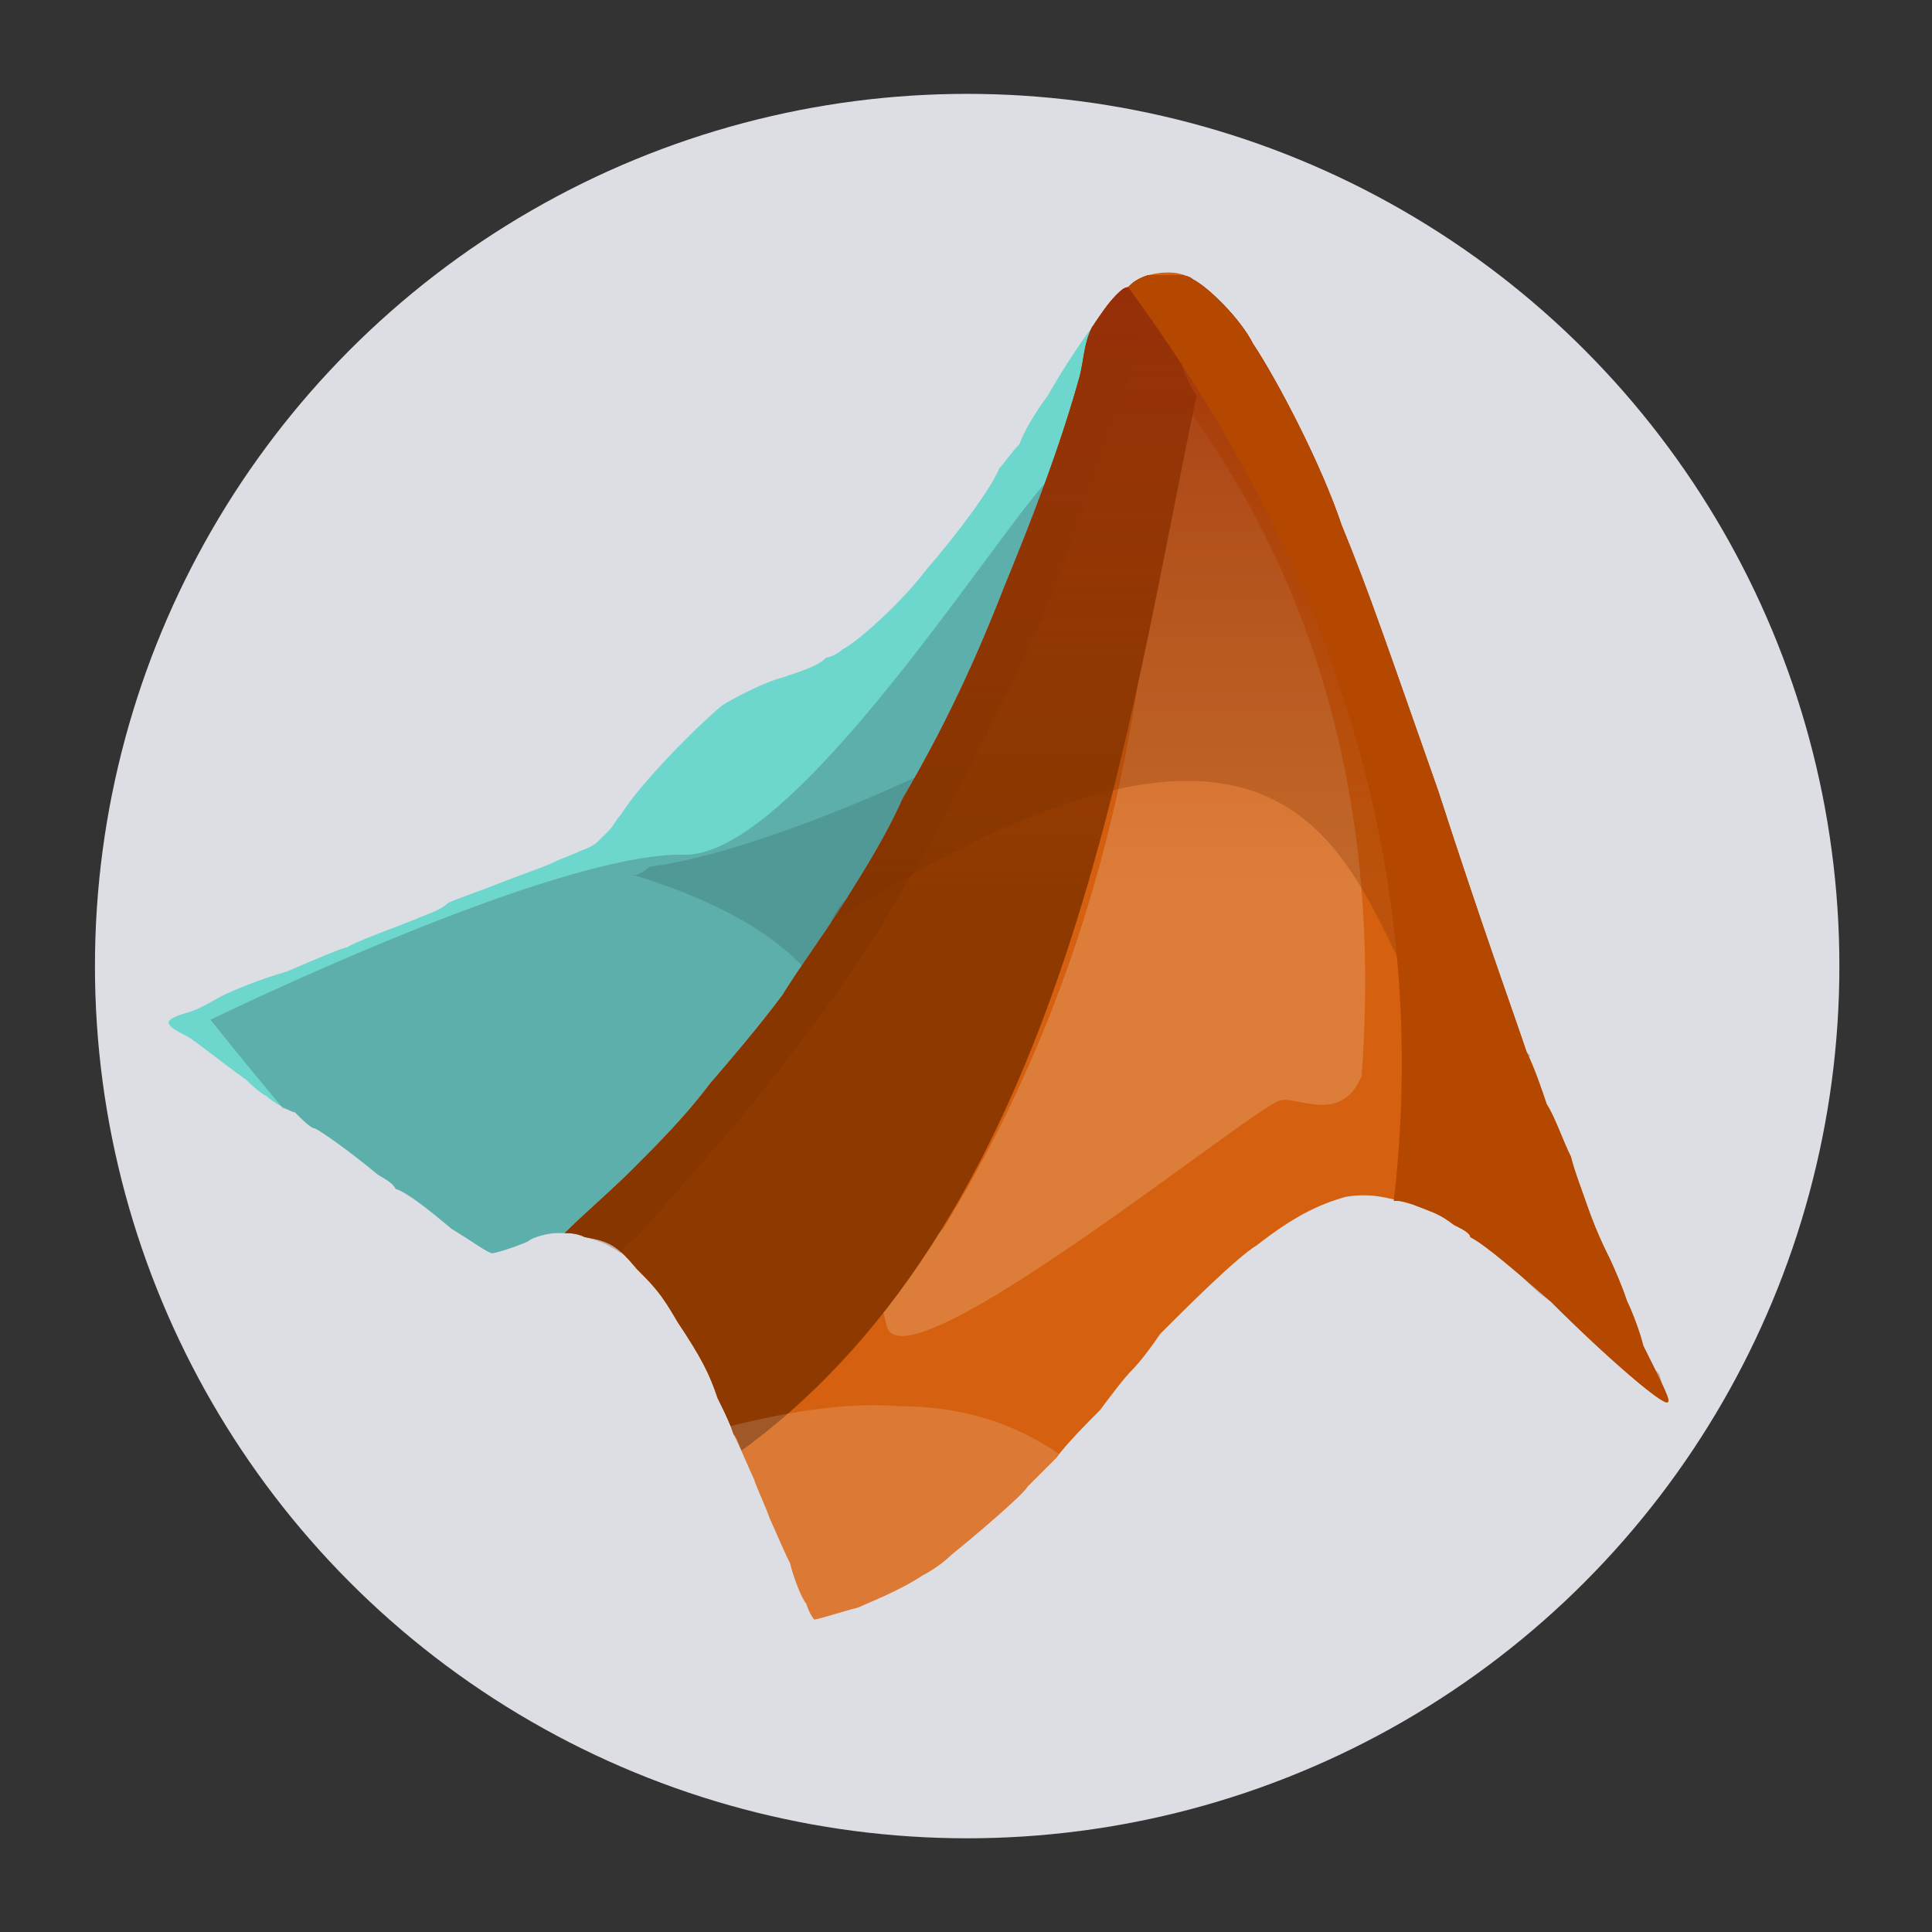 <?xml version="1.0" encoding="UTF-8" standalone="no"?>
<svg xmlns:dc="http://purl.org/dc/elements/1.1/" xmlns:cc="http://creativecommons.org/ns#" xmlns:rdf="http://www.w3.org/1999/02/22-rdf-syntax-ns#" xmlns:svg="http://www.w3.org/2000/svg" xmlns="http://www.w3.org/2000/svg" xmlns:xlink="http://www.w3.org/1999/xlink" xmlns:sodipodi="http://sodipodi.sourceforge.net/DTD/sodipodi-0.dtd" xmlns:inkscape="http://www.inkscape.org/namespaces/inkscape" inkscape:version="1.0beta2 (2b71d25d45, 2019-12-03)" sodipodi:docname="matlab.svg" id="svg70" version="1.1" height="48" width="48">
  <rect width="100%" height="100%" fill="#333333" stroke="none"/>
  <sodipodi:namedview inkscape:current-layer="g68" inkscape:cy="24.82" inkscape:cx="24" inkscape:zoom="16.11" showgrid="false" id="namedview72" inkscape:window-height="480" inkscape:window-width="640" inkscape:pageshadow="2" inkscape:pageopacity="0" guidetolerance="10" gridtolerance="10" objecttolerance="10" borderopacity="1" inkscape:document-rotation="0" bordercolor="#666666" pagecolor="#ffffff" />
  <defs id="defs40">
    <linearGradient gradientTransform="matrix(1.12,-0.016,0.016,1.12,-15.14,-88.436)" gradientUnits="userSpaceOnUse" y2="549.467" x2="382.676" y1="522.287" x1="375.804" id="0" xlink:href="#1" />
    <linearGradient id="1">
      <stop id="stop3" stop-color="#fff80f" />
      <stop id="stop5" stop-opacity="0" stop-color="#fff80f" offset="1" />
    </linearGradient>
    <linearGradient gradientTransform="matrix(1.12,0,0,1.12,381.691,496.712)" gradientUnits="userSpaceOnUse" y2="25.031" x2="35.118" y1="24.451" x1="37.971" id="2" xlink:href="#3" />
    <linearGradient id="3">
      <stop id="stop9" stop-color="#af270f" />
      <stop id="stop11" stop-opacity="0" stop-color="#d86c3b" offset="1" />
    </linearGradient>
    <linearGradient gradientTransform="matrix(1.044,0,0,1.044,382.2,497.3)" gradientUnits="userSpaceOnUse" y2="17.945" x2="33.719" y1="8.638" x1="36.213" id="4" xlink:href="#5" />
    <linearGradient id="5">
      <stop id="stop15" stop-color="#771a0f" />
      <stop id="stop17" stop-opacity="0" stop-color="#92280f" offset="1" />
    </linearGradient>
    <linearGradient gradientTransform="matrix(1.044,0,0,1.044,382.2,497.3)" gradientUnits="userSpaceOnUse" y2="22.616" x2="0" y1="4.135" id="6" xlink:href="#7" />
    <linearGradient id="7">
      <stop id="stop21" stop-color="#a0240f" />
      <stop id="stop23" stop-opacity="0" stop-color="#bc4a0f" offset="1" />
    </linearGradient>
    <linearGradient gradientTransform="matrix(1.12,0,0,1.12,381.691,496.712)" gradientUnits="userSpaceOnUse" y2="36.825" x2="22.274" y1="43.732" x1="22.858" id="8" xlink:href="#1" />
    <linearGradient gradientTransform="matrix(1.12,0,0,1.12,381.691,496.712)" gradientUnits="userSpaceOnUse" y2="24.063" x2="27.722" y1="22.849" x1="21.824" id="9" xlink:href="#5" />
    <linearGradient gradientTransform="matrix(1.12,0,0,1.12,381.691,496.712)" gradientUnits="userSpaceOnUse" y2="21.263" x2="19.831" y1="25.815" x1="20.616" id="A" xlink:href="#B" />
    <linearGradient id="B">
      <stop id="stop29" stop-color="#4a2834" />
      <stop id="stop31" stop-opacity="0" stop-color="#512531" offset="1" />
    </linearGradient>
    <linearGradient gradientTransform="matrix(1.12,0,0,1.12,381.691,496.712)" gradientUnits="userSpaceOnUse" y2="21.824" x2="18.225" y1="24.225" x1="20.626" id="C" xlink:href="#D" />
    <linearGradient id="D">
      <stop id="stop35" stop-color="#6d9990" />
      <stop id="stop37" stop-color="#6dcec5" offset="1" />
    </linearGradient>
  </defs>
  <g id="g68" transform="translate(-384.571,-499.798)">
    <circle r="21.67" cy="523.8" cx="408.6" id="path899" style="fill:#dedfe4;fill-opacity:0.995;stroke-width:0.2" />
    <g transform="translate(0.199,0.934)" id="g912">
      <path d="M 398.4,529.5 C 398.5,529.5 398.7,529.5 398.9,529.6 399.5,529.7 399.7,529.8 400.2,530.4 400.6,530.8 400.8,531 401.2,531.7 401.8,532.6 402,533 402.2,533.6 402.3,533.8 402.5,534.2 402.6,534.5 402.8,534.9 403,535.4 403.1,535.6 403.2,535.9 403.4,536.3 403.5,536.6 403.6,536.8 403.8,537.3 404,537.7 404.1,538.1 404.3,538.6 404.4,538.7 404.5,539 404.6,539.1 404.6,539.1 404.7,539.1 405.3,538.9 405.7,538.8 405.9,538.7 406.7,538.4 407.3,538 407.5,537.9 407.8,537.7 408,537.5 408.5,537.1 409.8,536 409.9,535.8 410,535.7 410.3,535.4 410.6,535.1 410.9,534.7 411.4,534.2 411.7,533.9 412,533.5 412.3,533.1 412.5,532.9 412.7,532.7 413,532.3 413.2,532 413.8,531.4 415.1,530.1 415.6,529.8 416.5,529.1 417.1,528.8 417.8,528.6 418.4,528.5 418.8,528.6 419.5,528.8 420,529 420.1,529 420.5,529.3 420.7,529.4 420.9,529.5 420.9,529.6 421.3,529.8 422.2,530.6 422.9,531.2 424.3,532.6 425.7,533.8 425.8,533.7 425.9,533.7 425.7,533.3 425.2,532.3 425.1,531.9 424.9,531.4 424.8,531.2 424.7,530.9 424.5,530.4 424.3,530 424.1,529.6 423.9,529.1 423.8,528.8 423.7,528.5 423.5,528 423.4,527.6 423.2,527.2 423,526.6 422.8,526.3 422.7,526 422.5,525.4 422.3,525 422,524.1 421.2,521.9 420.1,518.5 418.9,515.1 418.4,513.6 417.7,511.9 417.2,510.4 416.1,508.3 415.5,507.4 415.2,506.8 414.4,506 414,505.8 413.7,505.6 413.3,505.6 412.9,505.7 412.6,505.8 412.5,505.9 412.4,506 412.3,506 412.2,506.1 412.1,506.2 411.9,506.4 411.7,506.7 411.5,507 411.3,507.4 411.3,507.8 411.2,508.2 410.7,510 410,511.8 409.3,513.5 408.6,515.3 407.8,517 406.8,518.7 406.4,519.6 405.9,520.4 405.4,521.2 404.9,522 404.3,522.8 403.8,523.6 403.2,524.4 402.6,525.1 402,525.8 401.4,526.6 400.7,527.3 400.1,527.9 399.5,528.5 398.9,529 398.4,529.5 Z" fill="#d5600f" id="path44" inkscape:connector-curvature="0" style="stroke-width:0.932" />
      <path d="M 398.4,529.5 C 398.9,529 399.5,528.5 400.1,527.9 400.7,527.3 401.4,526.6 402,525.8 402.6,525.1 403.2,524.4 403.8,523.6 404.3,522.8 404.9,522 405.4,521.2 405.9,520.4 406.4,519.6 406.8,518.7 407.8,517 408.6,515.3 409.3,513.5 410,511.8 410.7,510 411.2,508.2 411.3,507.8 411.3,507.4 411.5,507 411.2,507.4 410.8,508 410.4,508.7 410.1,509.1 409.8,509.6 409.7,509.9 409.5,510.1 409.3,510.4 409.2,510.5 409,511 408.1,512.2 407.4,513 406.8,513.8 405.7,514.8 405.3,515 405.2,515.1 405,515.2 404.9,515.2 404.7,515.4 404.4,515.5 403.8,515.7 403.4,515.8 402.6,516.2 402.3,516.4 401.7,516.9 400.3,518.3 399.8,519.1 399.7,519.2 399.6,519.4 399.5,519.5 399.4,519.6 399.3,519.7 399.3,519.7 399.2,519.8 399.1,519.9 398.8,520 398.6,520.1 398.3,520.2 398.1,520.3 397.9,520.4 397.3,520.6 396.8,520.8 396.3,521 395.7,521.2 395.5,521.3 395.3,521.5 394.9,521.6 394.7,521.7 394.2,521.9 393.1,522.3 393,522.4 392.9,522.4 392.2,522.7 391.5,523 390.8,523.2 390.1,523.5 389.9,523.6 389.7,523.7 389.4,523.9 389.1,524 388.4,524.2 388.4,524.3 389,524.6 389.2,524.7 389.8,525.2 390.5,525.7 390.6,525.8 390.8,526 391,526.1 391.1,526.2 391.4,526.4 391.7,526.5 391.9,526.7 392.1,526.9 392.2,526.9 392.4,527 393.1,527.5 393.7,528 393.8,528.1 394.1,528.2 394.2,528.4 394.5,528.5 395,528.9 395.6,529.4 396.1,529.7 396.5,530 396.6,530 396.7,530 397.3,529.8 397.5,529.7 397.6,529.6 398,529.5 398.2,529.5 398.3,529.5 398.3,529.5 398.4,529.5 Z" fill="#6dd6cd" id="path46" inkscape:connector-curvature="0" style="stroke-width:0.932" />
      <path d="M 407.9,517.8 C 406.3,518.6 402.8,520.1 400.5,520.4 400.4,520.5 400.4,520.5 400.2,520.6 400.2,520.6 400.2,520.6 400.1,520.6 402.4,521.3 403.8,522.2 404.6,523.2 405,522.6 405.4,522.1 405.8,521.5 406.2,520.9 406.6,520.2 407,519.5 407.3,519 407.6,518.4 407.9,517.8 Z" fill="url(#A)" id="path50" style="fill:#0e232e;fill-opacity:0.171;stroke-width:0.779" inkscape:connector-curvature="0" />
      <path d="M 410.4,510.8 C 409,512.3 404.1,520.1 401.4,520.1 398.2,520 389.6,524.2 389.6,524.2 389.6,524.2 390.4,525.2 391.4,526.4 391.5,526.4 391.6,526.5 391.7,526.5 391.9,526.7 392.1,526.9 392.2,526.9 392.4,527 393.1,527.5 393.7,528 393.8,528.1 394.1,528.2 394.2,528.4 394.5,528.5 395,528.9 395.6,529.4 396.1,529.7 396.5,530 396.6,530 396.7,530 397.3,529.8 397.5,529.7 397.6,529.6 398,529.5 398.2,529.5 398.3,529.5 398.3,529.5 398.4,529.5 398.9,529 399.5,528.5 400.1,527.9 400.7,527.3 401.4,526.6 402,525.8 402.6,525.1 403.2,524.4 403.8,523.6 404.3,522.8 404.9,522 405.4,521.2 405.9,520.4 406.4,519.6 406.8,518.7 407.8,517 408.6,515.3 409.3,513.5 409.7,512.6 410,511.7 410.4,510.8 Z" fill="url(#C)" id="path48" style="fill:#364e59;fill-opacity:0.289;stroke-width:0.932" inkscape:connector-curvature="0" />
      <path d="M 413.2,508.1 C 413.2,516.2 411.6,523.2 407.8,529.4 406,530.9 406,530.1 406.4,531.8 406.8,533.5 415.7,526.2 416.2,526.2 416.6,526.1 417.7,526.8 418.2,525.6 418.8,517.6 416.3,512 413.2,508.1 Z" fill="url(#0)" id="path66" style="fill:#ffffff;fill-opacity:0.182;stroke-width:0.932" inkscape:connector-curvature="0" />
      <path d="M 413.5,505.7 C 413.3,505.7 413.1,505.7 412.9,505.7 412.6,505.8 412.5,505.9 412.4,506 412.3,506 412.2,506.1 412.1,506.2 411.9,506.4 411.7,506.7 411.5,507 411.3,507.4 411.3,507.8 411.2,508.2 410.7,510 410,511.8 409.3,513.5 408.6,515.3 407.8,517 406.8,518.7 406.4,519.6 405.9,520.4 405.4,521.2 404.9,522 404.3,522.8 403.8,523.6 403.2,524.4 402.6,525.1 402,525.8 401.4,526.6 400.7,527.3 400.1,527.9 399.5,528.5 398.9,529 398.4,529.5 398.5,529.5 398.7,529.5 398.9,529.6 399.5,529.7 399.7,529.8 400.2,530.4 400.6,530.8 400.8,531 401.2,531.7 401.8,532.6 402,533 402.2,533.6 402.3,533.8 402.5,534.2 402.6,534.5 402.7,534.6 402.7,534.7 402.8,534.9 410.9,529 412.4,516.7 414.1,508.7 413.8,508.3 413.7,507.7 413.5,507.4 413.1,506.8 414.4,506 414,505.8 413.9,505.7 413.7,505.7 413.5,505.7 Z" fill="url(#9)" id="path52" style="fill:#8e3900;stroke-width:0.932" inkscape:connector-curvature="0" />
      <path d="M 413.3,505.7 C 413.1,505.7 413,505.7 412.9,505.7 412.6,505.8 412.5,505.9 412.4,506 412.3,506 412.2,506.1 412.1,506.2 411.9,506.4 411.7,506.7 411.5,507 411.3,507.4 411.3,507.8 411.2,508.2 410.7,510 410,511.8 409.3,513.5 408.6,515.3 407.8,517 406.8,518.7 406.4,519.6 405.9,520.4 405.4,521.2 404.9,522 404.3,522.8 403.8,523.6 403.2,524.4 402.6,525.1 402,525.8 401.4,526.6 400.7,527.3 400.1,527.9 399.5,528.5 398.9,529 398.4,529.5 398.5,529.5 398.7,529.5 398.9,529.6 399.3,529.7 399.5,529.8 399.8,530 399.9,529.8 400,529.7 400.2,529.6 400.9,528.8 401.6,528 402.3,527.2 403,526.4 403.7,525.5 404.3,524.7 405,523.8 405.6,522.9 406.2,522 406.7,521.1 407.3,520.2 407.8,519.2 408.8,517.3 409.8,515.4 410.6,513.4 411.4,511.4 412.1,509.3 412.7,507.3 412.8,506.9 412.9,506.5 413,506 413.1,505.9 413.2,505.8 413.3,505.7 Z M 422.2,530.6 C 422.4,530.8 422.6,531 422.9,531.2 424.3,532.6 425.7,533.8 425.8,533.7 425.8,533.7 425.7,533.4 425.6,533 424.9,532.3 424,531.6 423.7,531.4 423.6,531.4 423.4,531.2 423.2,531.1 422.8,530.8 422.6,530.7 422.2,530.6 Z" fill-opacity=".235" id="path54" inkscape:connector-curvature="0" style="stroke-width:0.932;fill:#7d3200;fill-opacity:0.278" />
      <path d="M 406.7,533.8 C 405.5,533.7 404.1,533.9 402.5,534.3 402.6,534.4 402.6,534.5 402.6,534.5 402.8,534.9 403,535.4 403.1,535.6 403.2,535.9 403.4,536.3 403.5,536.6 403.6,536.8 403.8,537.3 404,537.7 404.1,538.1 404.3,538.6 404.4,538.7 404.5,539 404.6,539.1 404.6,539.1 404.7,539.1 405.3,538.9 405.7,538.8 405.9,538.7 406.7,538.4 407.3,538 407.5,537.9 407.8,537.7 408,537.5 408.5,537.1 409.8,536 409.9,535.8 410,535.7 410.3,535.4 410.6,535.1 410.6,535 410.7,535 410.7,535 409.7,534.3 408.4,533.8 406.7,533.8 Z" fill="url(#8)" id="path56" style="fill:#ffffff;fill-opacity:0.157;stroke-width:0.932" inkscape:connector-curvature="0" />
      <path d="M 413.5,505.7 C 413.3,505.7 413.1,505.7 412.9,505.7 412.6,505.8 412.5,505.9 412.4,506 412.3,506 412.2,506.1 412.1,506.2 411.9,506.4 411.7,506.7 411.5,507 411.3,507.4 411.3,507.8 411.2,508.2 410.7,510 410,511.8 409.3,513.5 408.6,515.3 407.8,517 406.8,518.7 406.4,519.6 405.9,520.4 405.4,521.2 404.9,522 404.3,522.8 403.8,523.6 403.2,524.4 402.6,525.1 402,525.8 401.9,526 401.8,526.1 401.7,526.2 410.9,522.9 417.5,522.9 422.1,524.4 421.7,523.4 421.1,521.6 420.1,518.5 418.9,515.1 418.4,513.6 417.7,511.9 417.2,510.4 416.1,508.3 415.5,507.4 415.2,506.8 414.4,506 414,505.8 413.9,505.7 413.7,505.7 413.5,505.7 Z" fill="url(#6)" id="path58" style="fill:url(#6);stroke-width:0.932" inkscape:connector-curvature="0" />
      <path d="M 413.5,505.7 C 413.3,505.7 413.1,505.7 412.9,505.7 412.6,505.8 412.5,505.9 412.4,506 412.3,506 412.2,506.1 412.1,506.2 411.9,506.4 411.7,506.7 411.5,507 411.3,507.4 411.3,507.8 411.2,508.2 410.7,510 410,511.8 409.3,513.5 408.6,515.3 407.8,517 406.8,518.7 406.4,519.6 405.9,520.4 405.4,521.2 405.2,521.4 405.1,521.6 405,521.8 421.1,511.6 417.2,526.9 422.4,525.1 422.4,525.1 422.3,525 422.3,525 422,524.1 421.2,521.9 420.1,518.5 418.9,515.1 418.4,513.6 417.7,511.9 417.2,510.4 416.1,508.3 415.5,507.4 415.2,506.8 414.4,506 414,505.8 413.9,505.7 413.7,505.7 413.5,505.7 Z" fill="url(#4)" id="path60" style="fill:#7d3200;stroke-width:0.932;fill-opacity:0.278" inkscape:connector-curvature="0" />
      <path d="M 413.5,505.7 C 413.3,505.7 413.1,505.7 412.9,505.7 412.6,505.8 412.5,505.9 412.4,506 418.8,514.7 419.7,522.7 419,528.7 419.1,528.7 419.3,528.7 419.5,528.8 420,529 420.1,529 420.5,529.3 420.7,529.4 420.9,529.5 420.9,529.6 421.3,529.8 422.2,530.6 422.9,531.2 424.3,532.6 425.7,533.8 425.8,533.7 425.9,533.7 425.7,533.3 425.2,532.3 425.1,531.9 424.9,531.4 424.8,531.2 424.7,530.9 424.5,530.4 424.3,530 424.1,529.6 423.9,529.1 423.8,528.8 423.7,528.5 423.5,528 423.4,527.6 423.2,527.2 423,526.6 422.8,526.3 422.7,526 422.5,525.4 422.3,525 422,524.1 421.2,521.9 420.1,518.5 418.9,515.1 418.4,513.6 417.7,511.9 417.2,510.4 416.1,508.3 415.5,507.4 415.2,506.8 414.4,506 414,505.8 413.9,505.7 413.7,505.7 413.5,505.7 Z" fill="url(#2)" id="path62" style="fill:#b44800;stroke-width:0.932" inkscape:connector-curvature="0" />
    </g>
  </g>
</svg>
